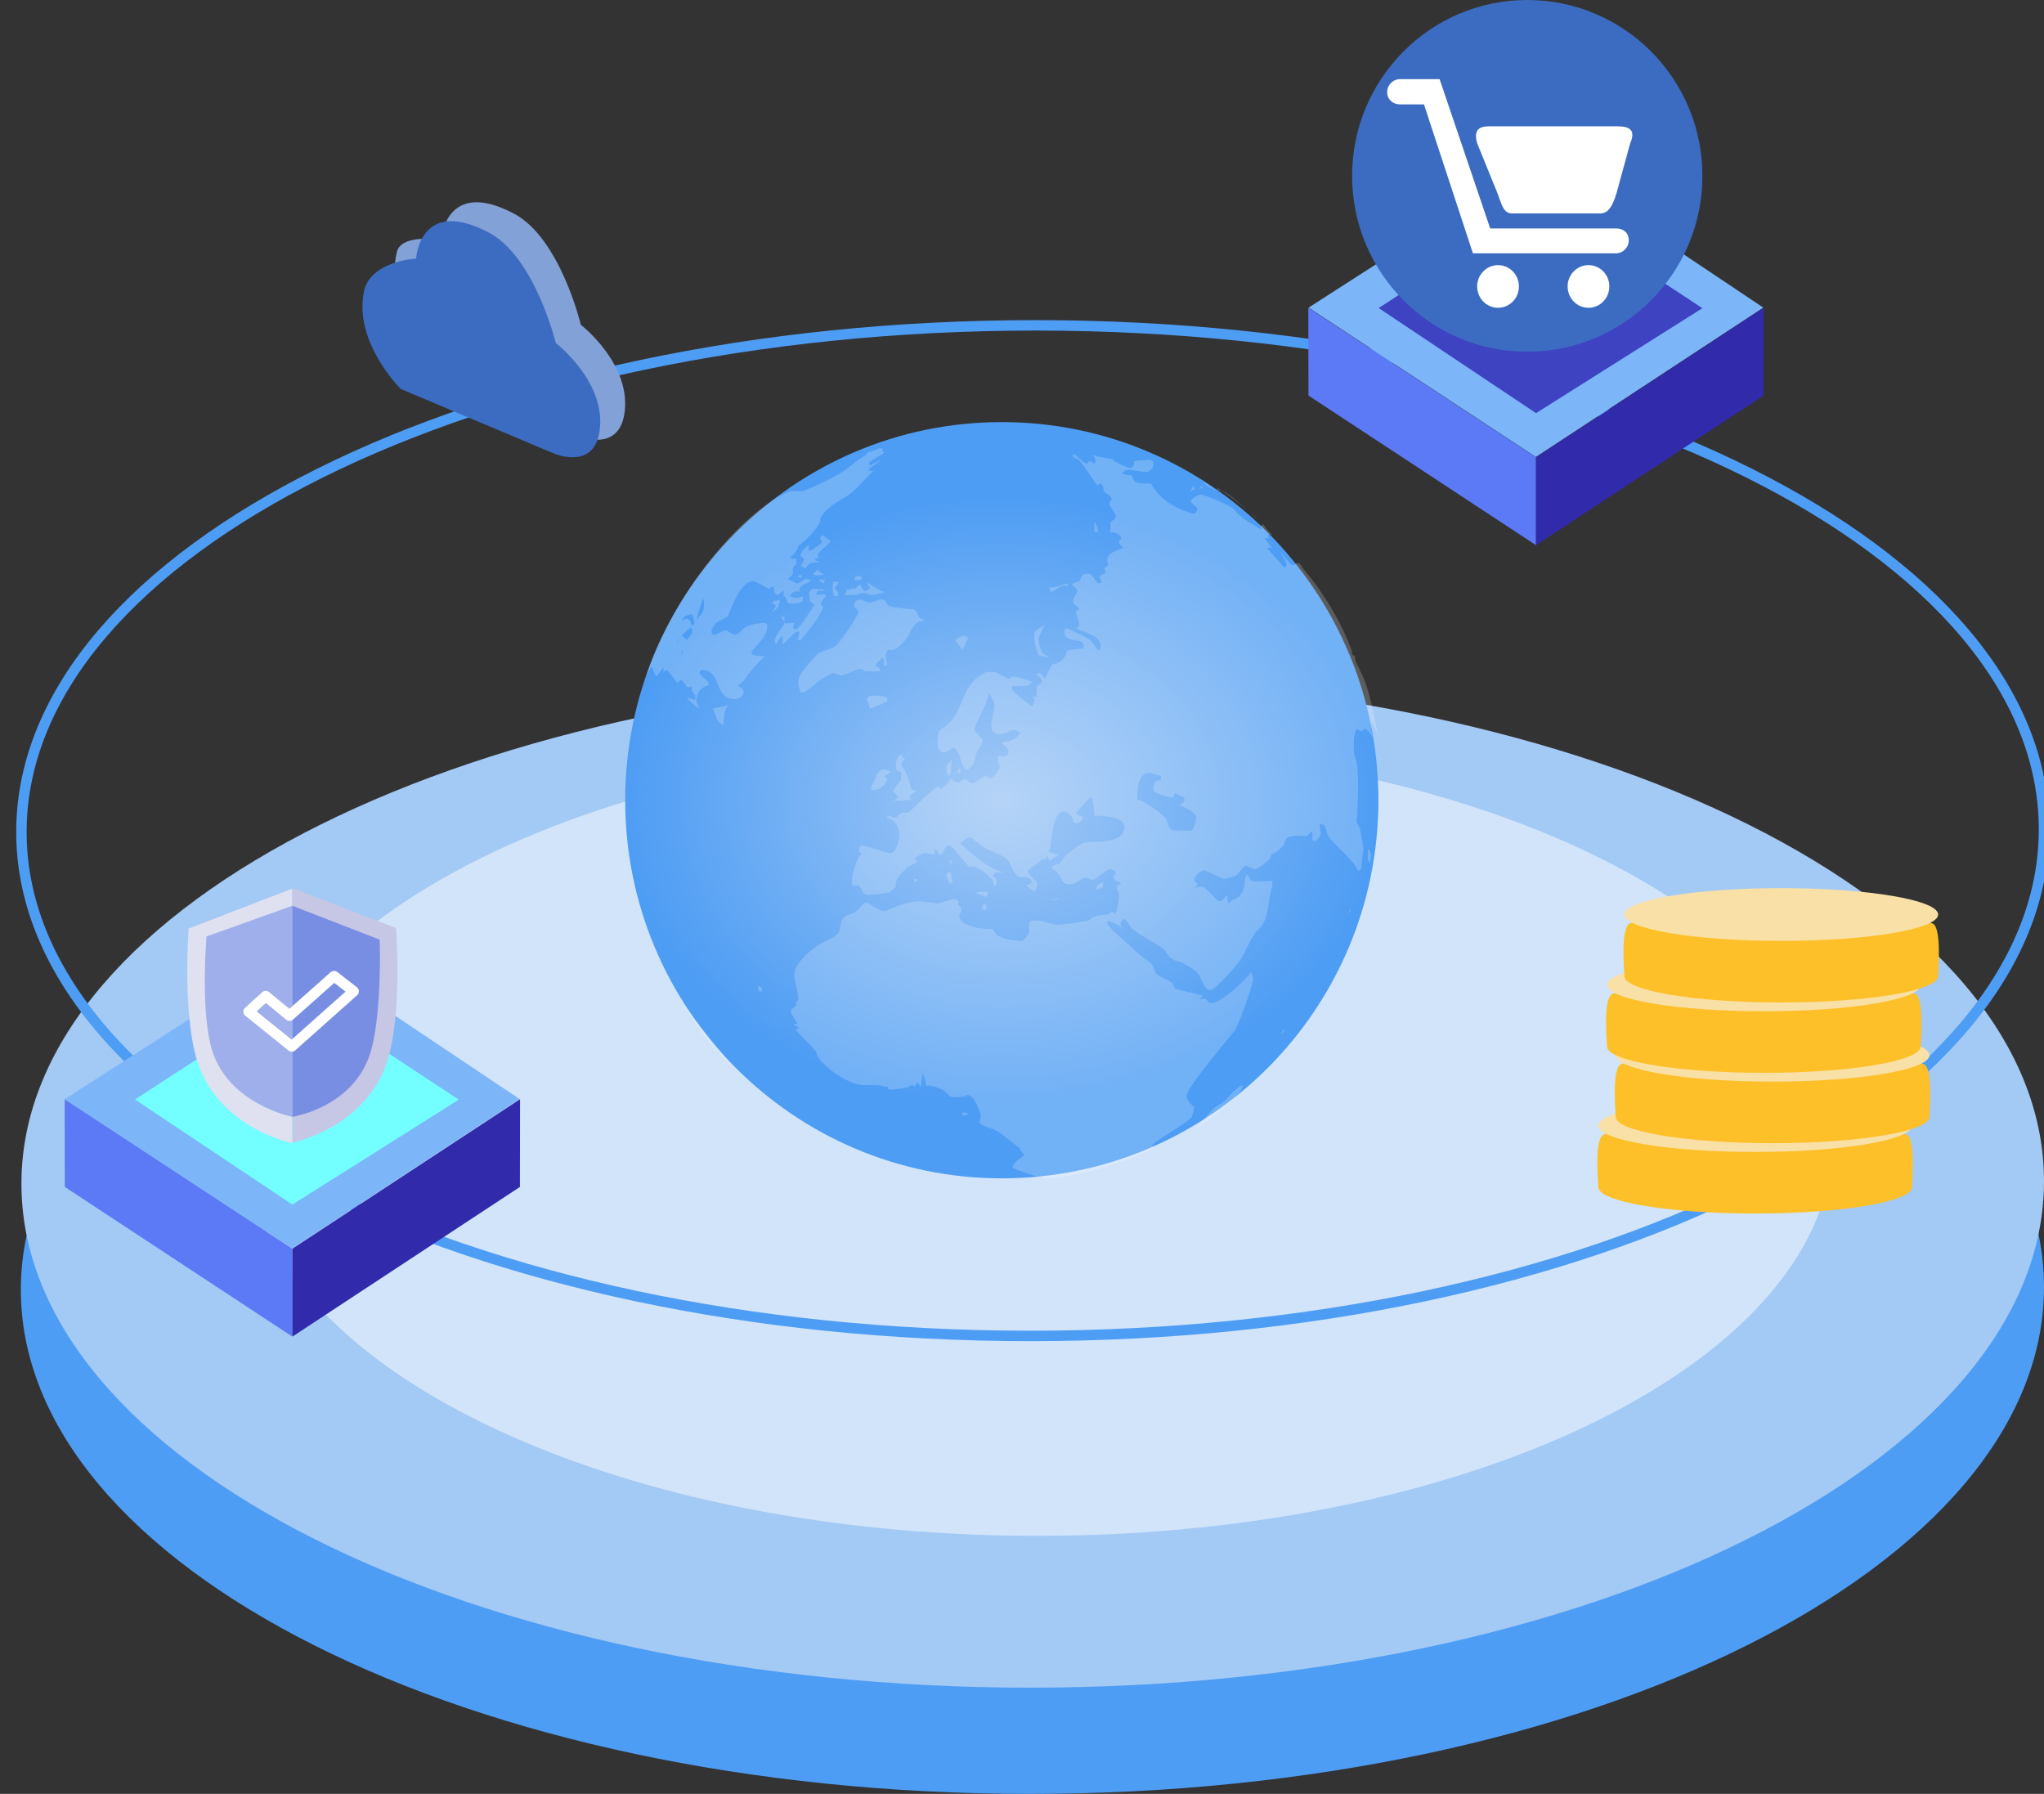 <?xml version="1.0" encoding="utf-8"?>
<!-- Generator: Adobe Illustrator 16.0.0, SVG Export Plug-In . SVG Version: 6.00 Build 0)  -->
<!DOCTYPE svg PUBLIC "-//W3C//DTD SVG 1.1//EN" "http://www.w3.org/Graphics/SVG/1.1/DTD/svg11.dtd">
<svg version="1.1" id="层_1" xmlns="http://www.w3.org/2000/svg" xmlns:xlink="http://www.w3.org/1999/xlink" x="0px" y="0px"
	 width="392px" height="344px" viewBox="0 0 392 344" enable-background="new 0 0 392 344" xml:space="preserve">
<rect x="0" y="0" width="392" height="344" fill="#333333" stroke="none"/>
<g>
	<path fill-rule="evenodd" clip-rule="evenodd" fill="#4E9DF4" d="M4,246.81c0.55-53.47,87.62-96.7,194.49-96.7
		c106.87,0,193.51,43.23,193.51,96.7c0,53.61-87.08,97.19-194.49,97.19C90.09,344,3.46,300.42,4,246.81z"/>
	<path fill-rule="evenodd" clip-rule="evenodd" fill="#A3C9F5" d="M4.11,226.49c0.55-53.44,87.6-96.65,194.44-96.65
		c106.84,0,193.45,43.21,193.45,96.65c0,53.59-87.05,97.14-194.44,97.14C90.18,323.63,3.57,280.08,4.11,226.49z"/>
	<path fill-rule="evenodd" clip-rule="evenodd" fill="#D1E4FA" d="M47.02,218.34c0.38-41.95,68.72-75.88,152.65-75.88
		c83.93,0,151.93,33.93,151.88,75.88c-0.04,42.04-68.38,76.18-152.65,76.18C114.64,294.52,46.64,260.38,47.02,218.34z"/>
</g>
<path fill-rule="evenodd" clip-rule="evenodd" fill="none" stroke="#4E9DF4" stroke-width="2" stroke-linecap="round" stroke-linejoin="round" stroke-miterlimit="10" d="
	M4.11,159.04c0.55-53.44,87.6-96.65,194.44-96.65C305.39,62.39,392,105.6,392,159.04c0,53.59-87.05,97.14-194.44,97.14
	C90.18,256.18,3.57,212.63,4.11,159.04z"/>
<g>
	<path fill-rule="evenodd" clip-rule="evenodd" fill="#FDC029" d="M306.53,227.65c0-0.81-0.88-9.46,1.11-10.13
		c4.92-1.67,17.14-3.03,28.97-3.03c12.09,0,24.23,1.34,29.01,3.08c1.79,0.64,1.07,9.32,1.07,10.08c0,2.79-13.47,5.06-30.08,5.06
		C320,232.71,306.53,230.44,306.53,227.65z"/>
	<path fill-rule="evenodd" clip-rule="evenodd" fill="#F9E0A7" d="M306.53,215.84c0-2.79,13.47-5.06,30.08-5.06
		c16.61,0,30.08,2.27,30.08,5.06c0,2.8-13.47,5.06-30.08,5.06C320,220.9,306.53,218.64,306.53,215.84z"/>
	<path fill-rule="evenodd" clip-rule="evenodd" fill="#FDC029" d="M309.87,214.16c0-0.81-0.87-9.46,1.11-10.13
		c4.92-1.67,17.14-3.03,28.97-3.03c12.09,0,24.23,1.34,29.01,3.08c1.79,0.64,1.07,9.32,1.07,10.08c0,2.79-13.47,5.06-30.08,5.06
		C323.34,219.22,309.87,216.95,309.87,214.16z"/>
	<path fill-rule="evenodd" clip-rule="evenodd" fill="#F9E0A7" d="M309.87,202.35c0-2.79,13.47-5.06,30.08-5.06
		c16.61,0,30.08,2.27,30.08,5.06c0,2.8-13.47,5.06-30.08,5.06C323.34,207.41,309.87,205.15,309.87,202.35z"/>
	<path fill-rule="evenodd" clip-rule="evenodd" fill="#FDC029" d="M308.2,200.67c0-0.81-0.88-9.46,1.11-10.13
		c4.92-1.67,17.14-3.03,28.97-3.03c12.09,0,24.23,1.34,29.01,3.08c1.79,0.64,1.07,9.32,1.07,10.08c0,2.79-13.47,5.06-30.08,5.06
		C321.67,205.73,308.2,203.46,308.2,200.67z"/>
	<path fill-rule="evenodd" clip-rule="evenodd" fill="#F9E0A7" d="M308.2,188.86c0-2.79,13.47-5.06,30.08-5.06
		c16.61,0,30.08,2.27,30.08,5.06c0,2.8-13.47,5.06-30.08,5.06C321.67,193.92,308.2,191.66,308.2,188.86z"/>
	<path fill-rule="evenodd" clip-rule="evenodd" fill="#FDC029" d="M311.54,187.18c0-0.81-0.87-9.46,1.11-10.13
		c4.92-1.67,17.15-3.03,28.97-3.03c12.09,0,24.23,1.34,29.01,3.07c1.79,0.65,1.07,9.33,1.07,10.09c0,2.79-13.47,5.06-30.08,5.06
		C325.01,192.24,311.54,189.97,311.54,187.18z"/>
	<path fill-rule="evenodd" clip-rule="evenodd" fill="#F9E0A7" d="M311.54,175.37c0-2.79,13.47-5.06,30.08-5.06
		c16.61,0,30.08,2.27,30.08,5.06c0,2.8-13.47,5.06-30.08,5.06C325.01,180.43,311.54,178.17,311.54,175.37z"/>
</g>
<g>
	<g>
		<polygon fill-rule="evenodd" clip-rule="evenodd" fill="#7CB6F9" points="12.45,210.76 56.04,239.4 99.66,210.76 56.94,182.17 		
			"/>
		<polygon fill-rule="evenodd" clip-rule="evenodd" fill="#5C7AF6" points="12.4,210.78 56.07,239.45 56.07,256.31 12.43,227.61 		
			"/>
		<polygon fill-rule="evenodd" clip-rule="evenodd" fill="#73FFFF" points="25.89,210.84 56.07,230.99 87.98,210.87 57.12,190.55 		
			"/>
		<polygon fill-rule="evenodd" clip-rule="evenodd" fill="#312AAA" points="99.74,210.78 56.07,239.45 56.07,256.31 99.71,227.61 		
			"/>
	</g>
	<g>
		<path fill-rule="evenodd" clip-rule="evenodd" fill="#DFE0F0" d="M56.05,170.4l-19.86,7.65c0,0-1.2,15.25,1.41,24.65
			c3.78,13.58,18.45,16.52,18.45,16.52V170.4z"/>
		<path fill-rule="evenodd" clip-rule="evenodd" fill="#C6C7E5" d="M56.08,170.31l19.87,7.65c0,0,1.2,15.25-1.41,24.65
			c-3.78,13.58-18.46,16.51-18.46,16.51V170.31z"/>
		<path fill-rule="evenodd" clip-rule="evenodd" fill="#9FAFEB" d="M56.07,173.69l-16.46,5.89c0,0-1.13,12.74,0.75,20.68
			c2.71,11.39,15.71,13.9,15.71,13.9V173.69z"/>
		<path fill-rule="evenodd" clip-rule="evenodd" fill="#788EE3" d="M56.07,173.69l16.75,6.5c0,0,0.47,12.92-1.52,20.77
			c-2.88,11.36-15.23,13.2-15.23,13.2V173.69z"/>
		
			<polygon fill-rule="evenodd" clip-rule="evenodd" fill="none" stroke="#FFFFFF" stroke-width="2" stroke-linecap="round" stroke-linejoin="round" stroke-miterlimit="10" points="
			47.67,194 55.96,200.67 67.83,190.1 64.07,187.18 55.52,194.77 50.96,191.01 		"/>
	</g>
</g>
<g>
	<polygon fill-rule="evenodd" clip-rule="evenodd" fill="#7CB6F9" points="250.96,58.99 294.55,87.63 338.17,58.99 295.45,30.41 	
		"/>
	<polygon fill-rule="evenodd" clip-rule="evenodd" fill="#5C7AF6" points="250.91,59.02 294.58,87.69 294.58,104.55 250.94,75.85 	
		"/>
	<polygon fill-rule="evenodd" clip-rule="evenodd" fill="#3E43C2" points="264.4,59.07 294.58,79.23 326.49,59.1 295.63,38.78 	"/>
	<polygon fill-rule="evenodd" clip-rule="evenodd" fill="#312AAA" points="338.25,59.02 294.58,87.69 294.58,104.55 338.22,75.85 	
		"/>
</g>
<path fill-rule="evenodd" clip-rule="evenodd" fill="#3C6CC1" d="M259.31,33.73C259.31,15.1,274.35,0,292.9,0
	c18.55,0,33.59,15.1,33.59,33.73c0,18.62-15.04,33.72-33.59,33.72C274.35,67.45,259.31,52.35,259.31,33.73z"/>
<g>
	<path fill-rule="evenodd" clip-rule="evenodd" fill="#FFFFFF" d="M268.51,15.18h7.58l9.7,28.63h24.19c1.37,0,2.39,0.86,2.39,2.25
		s-1.11,2.52-2.47,2.52h-27.42l-9.39-28.56h-4.57c-1.37,0-2.49-0.94-2.49-2.33S267.14,15.18,268.51,15.18z"/>
	<path fill-rule="evenodd" clip-rule="evenodd" fill="#FFFFFF" d="M283.29,54.93c0-2.26,1.8-4.09,4.01-4.09s4,1.83,4,4.09
		c0,2.26-1.79,4.09-4,4.09S283.29,57.19,283.29,54.93z"/>
	<ellipse fill-rule="evenodd" clip-rule="evenodd" fill="#FFFFFF" cx="304.64" cy="54.93" rx="4" ry="4.09"/>
	<path fill-rule="evenodd" clip-rule="evenodd" fill="#FFFFFF" d="M286.4,24.22h23.13c1.72,0,4.61-0.11,3.11,3.25l-2.67,9.74
		c-0.67,2.06-1.39,3.72-3.11,3.72h-16.9c-1.72,0-2.07-2.08-2.67-3.62l-4-9.84C282.33,24.06,284.68,24.22,286.4,24.22z"/>
</g>
<g>
	<path fill-rule="evenodd" clip-rule="evenodd" fill="#82A1D7" d="M82.1,70.14l28.77,13.43c0,0,7.59,3.36,8.85-4.06
		c1.61-9.56-8.32-17.22-8.32-17.22s-3.96-16.65-12.84-21.33C85.34,33.99,84.6,46,84.6,46s-7.62-1.26-8.49,2.32
		C73.75,58.07,82.1,70.14,82.1,70.14z"/>
	<path fill-rule="evenodd" clip-rule="evenodd" fill="#3C6CC1" d="M76.86,74.59l29.29,12.34c0,0,7.58,3.35,8.8-4.04
		c1.57-9.5-8.36-17.11-8.36-17.11s-4.02-16.56-12.89-21.21c-13.21-6.93-13.9,5.01-13.9,5.01s-8.85,0.47-10.02,6.4
		C67.85,65.71,76.86,74.59,76.86,74.59z"/>
</g>
<radialGradient id="SVGID_1_" cx="192.125" cy="153.45" r="72.368" gradientTransform="matrix(1 0 0 0.8 0 30.69)" gradientUnits="userSpaceOnUse">
	<stop  offset="0" style="stop-color:#A3C9F5"/>
	<stop  offset="1" style="stop-color:#4E9DF4"/>
</radialGradient>
<path fill-rule="evenodd" clip-rule="evenodd" fill="url(#SVGID_1_)" d="M119.9,153.45c0-40.05,32.33-72.51,72.22-72.51
	c39.89,0,72.23,32.46,72.23,72.51c0,40.05-32.34,72.51-72.23,72.51C152.23,225.96,119.9,193.5,119.9,153.45z"/>
<g opacity="0.2">
	<path fill-rule="evenodd" clip-rule="evenodd" fill="#FFFFFF" d="M185.61,213.48l-0.21,0.41h-0.82v-0.62L185.61,213.48z
		 M231.89,211.84c0.2-0.21,0.61-0.41,0.82-0.62C232.5,211.43,232.09,211.63,231.89,211.84z M229.01,216.76
		c1.23-1.23,2.26-2.67,3.49-3.9c0.41-0.61,1.44-1.02,2.06-1.43c0.41-0.42,3.7-4.11,3.7-3.08
		C238.26,209.99,231.48,215.12,229.01,216.76z M245.67,198.29c0.2-0.41,0.41-0.82,0.82-1.03
		C246.28,197.67,246.08,198.08,245.67,198.29z M140.36,204.45c-4.11-3.9-6.79-7.8-9.25-11.71L140.36,204.45z M130.9,192.33
		l-1.85-3.07L130.9,192.33z M146.12,189.46v0.62h-0.62c0-0.21-0.2-0.62,0-1.03C145.71,189.26,145.91,189.26,146.12,189.46z
		 M127.82,187.2l-0.62-1.23L127.82,187.2z M126.17,183.71c0-0.2-0.21-0.41-0.21-0.61C125.96,183.3,126.17,183.51,126.17,183.71z
		 M125.76,182.69l-1.85-4.93L125.76,182.69z M258.62,175.3c0-0.41,0.21-0.82,0.42-1.03C259.04,174.48,258.83,174.89,258.62,175.3z
		 M189.11,173.45c0,0.2,0.2,0.61,0,1.03h-0.83l0.21-1.03H189.11z M201.24,172.63h0.62h-1.44c0.82,0,1.85-0.21,2.67-0.41
		C202.48,172.83,201.86,172.42,201.24,172.63z M189.31,172.01c-0.61-0.2-1.44-0.41-2.26-0.82c0.21,0,0.41-0.2,2.47-0.2
		C189.52,171.19,189.31,171.6,189.31,172.01z M211.52,169.96c0,0.41-0.82,0.41-1.23,0.61c-0.2-0.82,0.62-1.23,1.23-1.43
		C211.73,169.14,211.52,169.34,211.52,169.96z M175.33,169.14v-0.62c0.2,0,0.41,0,0.61,0.21
		C175.74,168.93,175.53,169.14,175.33,169.14z M182.73,169.14c-0.21,0.2-0.41,0.2-0.62,0.41c0-0.41-0.61-1.23-0.61-1.64
		c0-0.62,0.61-0.62,0.82-0.62C182.52,167.91,182.52,168.52,182.73,169.14z M182.32,166.06l-0.21-1.03h0.41L182.32,166.06z
		 M262.94,163.8c0,0.62-0.2,1.23-0.2,1.64c-0.21-0.2-0.41-0.41-0.41-0.82v-1.85C262.74,163.18,262.94,163.8,262.94,163.8z
		 M120,152.1v-0.62V152.1z M222.63,148.82v0.82c-1.23-0.21-1.44,1.02-1.44,1.23c0,0.61,0.21,0.82,0.21,1.02
		c0.41,0.21,2.67,1.03,3.29,1.03c0.41,0,0.41-0.41,0.61-0.82c0.62,0.2,1.24,0.62,1.86,0.82v0.62c-0.21,0.41-0.62,0.61-1.03,0.82
		c0.41,0.2,3.29,1.23,3.29,2.46c0,0.41-0.41,1.64-0.82,2.46h-3.71c-1.23-0.82-0.82-1.84-1.44-2.46c-1.23-1.23-2.67-2.26-4.11-3.08
		c-1.23-0.61-1.23,0-1.23-1.23c0-1.03,0.2-4.31,2.26-4.31C220.78,148.2,221.81,148.61,222.63,148.82z M170.8,147.99
		c-0.2,0.41-0.82,0.62-1.23,0.83c0.2,0.2,0.41,0.41,0.61,0.41c-0.2,1.02-1.02,2.05-2.46,2.25h-0.62v-0.61
		c0.2-0.41,0.62-1.03,0.82-1.64c0.21-0.83,0.82-1.65,1.65-1.65C169.98,147.58,170.39,147.79,170.8,147.99z M184.17,148.4
		c0,0-0.41-0.2-0.62-0.41l-0.41,0.41c-0.2-0.2-0.2-0.41-0.2-0.61c0,0,0,0.2,0.2,0.41c0.41-0.21,0.82-0.82,1.03-1.03V148.4z
		 M120,148.4v-1.23V148.4z M173.68,145.53c-0.2,0.21-0.82,0.41-0.82,1.03c0,0.41,0.62,0.82,0.82,1.43c0.41,0.83,0.82,2.26,1.03,3.29
		c0.2,0.2,0.62,0.2,1.03,0.41c-0.41,0.41-1.24,0.61-1.24,1.03c0,0.61,0.21,0.41,0.41,0.61c-1.23,0.21-2.46,0.21-3.7,0.21
		c0.21,0,0.62-0.21,1.03-0.62c0-0.41-0.62-0.82-1.03-1.03c1.03-2.25,1.65-1.64,1.65-2.87c0-0.41,0.2-1.23-0.82-1.23
		c-0.21-0.21-0.21-0.41-0.21-1.03c0-0.61,0.21-1.85,1.03-2.05C173.06,145.12,173.27,145.53,173.68,145.53z M265,144.71v-0.62V144.71
		z M138.72,138.96c-1.44-0.41-1.44-2.05-2.06-3.08l3.08-0.61C138.72,136.09,138.92,137.52,138.72,138.96z M170.18,133.83v0.62
		c-1.02,0.61-2.26,1.02-3.29,1.43c-0.41-0.82-0.2-1.02-0.61-1.64c0-1.03,1.02-0.82,2.26-0.82
		C168.95,133.42,169.57,133.42,170.18,133.83z M123.29,131.57c0-0.2,0.21-0.61,0.21-0.82C123.5,130.96,123.29,131.37,123.29,131.57z
		 M130.7,125.62c0-0.41,0-0.82,0.2-1.03C130.9,125,130.9,125.41,130.7,125.62z M129.87,123.36l0.21-1.03
		C130.08,122.54,130.28,122.74,129.87,123.36z M187.05,121.72h-0.82H187.05z M185.61,122.33c0,0.41,0.82,1.03,1.03,1.44
		c-0.21-0.41-0.62-0.82-1.03-1.23c-0.41,0.62-0.62,1.44-1.03,2.05c-0.41-0.41-0.82-1.23-1.44-1.85c0.62-0.41,1.24-0.82,1.85-0.82
		c0.41,0,0,0.21,0.21,0.41c0.2-0.2,0.41-0.61,0.41-1.02C185.61,121.51,185.4,121.92,185.61,122.33z M132.75,121.1
		c0,0.41-0.62,1.03-1.03,1.64c-0.41-0.41-0.82-0.82-1.02-0.82c0.61-0.61,1.23-1.23,1.85-1.64
		C132.55,120.49,132.75,120.49,132.75,121.1z M199.18,122.54c0,0.62,0.21,1.64,0.62,2.46c0.21,0.41,1.03,0.82,1.44,1.03
		c-0.62,0-1.44-0.21-2.06-0.41c-0.41-0.82-0.82-2.67-0.82-3.08c0-1.64-0.2-1.23,1.85-2.67
		C200.01,120.69,199.18,122.13,199.18,122.54z M133.16,119.46c0,0.41-0.41,0.41-0.41,0.62c-0.2-0.62-0.41-1.44-1.03-1.44
		c-0.61,0-0.61,0.41-0.82,0.41c0-0.82,1.03-1.23,1.85-1.23C132.96,118.23,133.16,118.84,133.16,119.46z M149.62,115.15
		c-0.21,0.62-0.41,1.85-1.44,2.05c0.2-0.2,0.41-0.61,0.61-1.02c-0.61-0.62-0.2-0.41-0.82-0.41c0-0.21,0.41-0.42,0.62-0.62H149.62z
		 M166.69,115.56c0.61,0,1.85-0.62,2.26-0.62c0.62,0,0.62,0.21,0.82,0.21c0.21,0.41,0.21,0.82,0.83,1.03
		c1.02,0.41,2.67,0.41,3.7,0.61h0.82c1.44,0.82,0.41,1.85,2.26,2.05c-0.41,0.42-1.03,0.21-1.23,0.42c-1.03,0.61-1.44,1.64-1.85,2.46
		c-0.62,1.23-2.68,3.49-3.91,2.87c-0.82,0.82-0.62,1.23-0.21,2.88c0,0-0.2,0.2-0.61,0.2c0-0.41,0-1.02-0.21-1.64
		c-0.62,0.41-0.82,0.82-1.44,1.44c0.21,0.41,0.41,0.61,0.82,0.61v0.62h-3.08c0-0.21-0.21-0.41-0.82-0.41c-0.41,0-2.88,1.23-3.5,1.23
		c-0.41,0-1.03-0.41-1.64-0.41c-0.42,0-1.86,1.02-2.68,1.44c-0.82,0.82-1.85,1.64-2.88,2.25h-0.62c-0.2-0.61-0.41-1.43-0.41-1.84
		c0-1.85,1.65-3.29,3.29-5.14c0.83-1.23,2.88-1.02,3.91-2.05c1.65-1.64,4.32-5.95,4.32-6.36c0-0.62-0.82-0.82-0.82-1.23
		c0-0.62,0.41-1.24,1.03-1.24C165.25,114.94,166.28,115.56,166.69,115.56z M135.01,115.97c0,1.23-0.2,1.44-1.44,2.87
		c0.21-1.23,0.83-2.66,1.24-4.1C135.01,115.15,135.01,115.35,135.01,115.97z M158.26,113.1c-0.42,0.2-0.83,0.2-1.44,0.2
		c0,0.21-0.21,0.41-0.42,0.62c0.21,0.2,0.62,0.2,1.65,0l0.41,0.41c-0.41,0.41-1.03,1.02-1.03,1.44c0,0.61,0.41,0.2,0.41,0.61
		c0,0.62-0.82,1.64-1.23,2.46c-1.03,1.44-2.06,2.67-3.09,3.9h-0.61c0.2-0.2,0.2-0.61,0.41-1.43c0,0,0-0.21-0.41-0.21
		c-0.62,0-1.85,1.85-2.88,2.47c0-0.41,0.2-1.03,0-1.65c-0.62,0.41-0.82,1.24-1.24,1.65c0-0.21-0.2-0.21-0.2-0.62
		c0-1.23,1.85-2.87,1.85-3.49c0-0.41-0.62-0.82-0.62-1.23h0.62v1.23c0.62,0.21,1.23,0,1.85,0c0,0.21-0.2,0.62-0.2,1.03
		c0.2,0,0,0.2,0.61,0.2c0.41,0,2.47-3.08,3.5-4.72c-0.21-0.2-0.62-0.41-0.82-0.62c0-0.41-0.21-1.02-0.21-1.64
		c0-0.41,0.41-0.61,0.82-0.82L158.26,113.1z M204.74,112.69c-0.21-0.21-0.21-0.41-0.62-0.41c-0.62,0-1.64,0.82-2.47,1.23
		c-0.2-0.21-0.41-0.62-0.41-0.82c1.65,0,2.26-0.62,3.5-0.82V112.69z M169.77,113.51c-0.82,0.2-2.05,0.61-2.47,0.61
		c-0.61,0-1.23-0.41-1.85-0.41c-0.41,0-1.02,0.41-1.64,0.41h-1.85c0-0.2,0.41-0.41,0.41-0.82c0-0.61-0.41-0.61-0.41-1.02
		c0,0.2,0.2,0.82,0.82,0.82c0.41,0,0.62-0.41,0.82-0.62c-0.2,0.21-0.41,0.41,0.21,0.41c0.41,0,0.62-0.41,1.03-0.82
		c0.41,0.21,0.41,1.23,1.03,1.23c0.41,0,0.61-0.2,1.02-0.61l-0.41-0.41v-0.62C167.1,112.28,168.95,113.51,169.77,113.51z
		 M160.11,112.89l0.61,0.62v0.82h-0.61c-0.41-0.41-0.41-1.03-0.41-1.64c0-0.82-0.21-1.44,1.23-1.03
		C160.52,112.07,160.31,112.48,160.11,112.89z M158.26,111.25c-0.21,0.2-0.21,0.41-0.21,0.62c-0.41,0-0.82-0.42-1.03-0.83
		L158.26,111.25z M165.45,110.63c-0.2,0.21-0.2,0.41-0.41,0.62h-1.23c0.2-0.21,0-0.82,0.62-0.82
		C164.84,110.43,165.04,110.63,165.45,110.63z M153.52,110.84c-0.2-0.21-0.41-0.21-0.61-0.41l0.82-0.21
		C153.73,110.43,153.73,110.63,153.52,110.84z M158.05,110.22c-0.62,0-1.44,0.21-2.06,0c0-0.2,0.41-0.61,0.83-1.02
		C157.23,109.81,157.43,109.81,158.05,110.22z M159.28,103.65c-0.2,0.83-2.46,2.06-2.46,2.88c0,0.41,0.2,0.2,0.41,0.2
		c-0.21,0.21-0.62,0.21-1.03,0.62c0.2,0.2,0.62,0.2,1.03,0.41c-0.41,0.2-1.24,0-1.65,0.2c-0.62,0.21-0.82,0.83-1.23,1.03
		c-0.21-0.2-0.62-0.41-0.83-0.61c0.21-0.21,0.62-0.62,0.62-1.03c0-0.62-0.62-0.41-0.62-0.82c0-0.62,0.83-1.44,1.65-2.05
		c0,0.2-0.21,1.02,0,1.23c0.82-0.41,1.44-0.82,2.47-1.65c0-0.2-0.21-0.61-0.41-1.02c0.2-0.21,0.41-0.21,0.61-0.41
		C158.26,103.04,158.87,103.45,159.28,103.65z M210.7,102.01h-0.82v-2.05C210.29,100.57,210.5,101.4,210.7,102.01z M241.14,99.55
		l-1.23-1.23C240.32,98.73,240.94,99.14,241.14,99.55z M229.62,93.8c0.42,0,0.62-0.41,0.83-0.62c0,0,0.2,0.21,0.2,0.42
		c-0.82,0.2-2.05,0-2.88,1.23c0.41-0.41,0.83-1.03,1.03-1.65C229.01,93.39,229.01,93.8,229.62,93.8z M233.12,94.01
		c0,0,0.21,0,0.41-0.21l-0.41-0.41c1.85,1.03,3.91,2.67,5.97,4.31c-1.24-1.03-2.68-2.46-4.12-3.28c-0.62-0.41-1.64-0.41-2.06-0.62
		c-1.02-0.2-1.43-0.62-2.67-1.85C231.06,92.57,232.09,93.18,233.12,94.01z M208.44,88.87c0.41,0,0-0.41,0.62-0.41
		c0.41,0,0.61,0.41,0.82,0.41c0,0,0.21,0,0.21-0.41c0-0.61-0.21-0.82-0.62-1.23c1.23,0.41,2.67,0.62,3.91,0.82
		c0.2,0.21,0.2,0.41,0.41,0.41c1.03,0.62,2.47,1.24,2.88,1.24c0.82,0,0.82-0.62,0.82-1.24c0.62-0.2,1.23-0.2,1.85-0.2
		c0.82,0,1.85-0.41,1.85,0.82c0,0.82-0.82,1.44-1.44,1.44c-0.41,0-2.88-0.41-3.29-0.41c-0.62,0-0.82,0.2-1.23,0.61
		c0.61,0.41,1.23,0.41,1.85,0.41c0.2,2.05,2.47,1.44,3.7,1.64c1.65,3.29,5.55,5.14,8.23,5.75c0.2-0.2,0.61-0.41,0.61-0.82
		c0-0.61-1.23-1.03-1.23-1.64c0-0.41,1.44-1.23,1.85-1.23c0.82,0,5.76,2.26,5.97,2.46c0.41,0.21,0.82,1.03,1.44,1.44
		c1.02,1.02,2.67,1.84,4.31,2.87c0-0.2-0.2-0.61-0.2-0.82c0.2,0,0.62-0.21,0.41-0.41c0.41,0.82,1.23,1.64,2.06,2.46
		c-0.21-0.2-0.62-0.41-1.03-0.41c0,0.21,0,0.82,0.2,0.82c-0.2,0-0.61-0.2-0.82,0c0.41,0.62,0.82,1.24,1.44,1.85
		c-0.2,0-0.62-0.2-1.03,0l3.29,3.7c0.21-0.21,0.42,0,0.42-0.62c0-0.41-0.83-1.64-1.24-2.46c0.62,0.82,2.06,2.67,2.47,2.67
		c0.62,0,0.41-0.42,1.03-0.42c0.41,0,0.82,1.03,1.44,1.65c3.9,4.72,6.99,10.06,8.84,15.19c0,0,0.21-0.21,0.21-0.41
		c0,0.2-0.21,0-0.21,0.61c0,0.41,0.21,0.62,0.41,0.82c0,0,0.21-0.2,0.21-0.41c-0.21,1.24,0.62,2.26,1.23,3.7
		c1.24,2.46,1.85,5.54,2.47,8.21c0.21,1.03,0.41,2.67,0.82,4.11c-0.2-0.83-0.82-1.85-1.23-2.88c-0.21,0.21-0.21,0.21-0.21,0.82
		c0,0.41,0.21,1.44,0.41,2.06c-0.41-0.42-1.02-1.65-1.64-1.65c-0.41,0,0,0.41-0.62,0.41c-0.41,0-0.61-0.2-0.82-0.41
		c-0.82,0.82-0.62,3.29-0.62,4.31c0,0.62,0.41,1.44,0.62,2.47c0.41,3.9,0,9.65,0,10.06c0,0.61-0.21,0.82,0,1.23
		c0.21,0.41,0.62,1.02,0.62,1.43c0.2,1.24,0.61,3.08,0.61,3.7c0,0.41-0.41,2.26-0.41,3.69c-0.2,0-0.41,0.21-0.61,0.42
		c-0.83-2.26-4.32-4.73-5.76-6.78c-0.42-0.61-0.21-2.46-1.65-2.26c0,0.62,0.21,1.23,0.21,1.85c0,0.41-0.62,1.03-1.03,1.44
		c-0.21-0.21-0.41-0.21-0.62-0.21c0-0.2,0.21-0.61,0-1.64c-0.41,0-0.62,0.62-1.03,0.82c-1.03,0-2.47-0.2-3.49,0.21
		c-0.62,0.2-0.62,1.02-1.03,1.64c-0.62,0.61-1.44,1.44-2.26,1.64c0,0.21-0.21,0.62-0.42,1.03c-0.61,0.61-2.26,1.84-2.67,1.84
		c-0.62,0-1.23-0.61-1.85-0.61c-0.41,0-1.23,1.44-1.85,1.85c-0.62,0.2-1.65,0.61-2.26,0.61c-0.42,0-3.5-1.64-3.91-1.64
		c-0.62,0-1.85,1.23-1.85,1.85c0,0.41,0.61,0.41,0.61,0.82c0,0.61-0.41,0.41-0.41,0.61c0.41,0.21,1.03-0.41,1.65,0
		c1.03,0.62,2.47,2.67,3.08,2.67c0.41,0,0.83-0.61,1.44-1.23c0,0.41,0,1.03,0.21,1.64c0.41-0.2,0.2-0.41,1.23-0.82
		c2.47-1.23,1.44-3.28,2.27-4.72c0.41,0.21,0.41,0.82,1.02,1.23c1.24,0.21,2.47,0,3.91,0v1.03c-1.03,2.67-0.41,5.13-2.06,7.59
		c-0.2,0.41-1.02,0.83-1.44,1.65c-1.02,1.43-1.64,3.28-2.67,4.92c-0.2,0.41-4.73,5.75-5.76,5.75c-1.23,0-1.85-2.87-2.26-3.08
		c-0.82-1.02-1.85-1.44-2.88-2.05c-0.62-0.41-1.65-0.41-2.06-0.82c-0.82-0.41-1.23-1.44-1.85-2.05c-1.85-1.24-3.91-2.26-5.55-3.49
		c-0.82-0.62-1.23-1.65-1.85-2.26c-1.44,1.23-0.41,1.23-0.41,1.84c-0.83-0.61-1.65-1.02-2.68-1.43c0,0.2-0.2,0-0.2,0.61
		c0,0.41,3.29,3.29,5.14,4.93c0.82,1.03,2.26,1.85,3.29,2.67c0.41,0.41,0.62,1.44,1.03,2.05c0.82,0.62,2.06,1.03,2.88,1.64
		c0.41,0.21,0.41,1.24,1.03,1.24c1.44,0.41,3.29,0.82,4.93,1.23c0,0.2-0.41,0.41-0.61,0.61c0.2,0.21,0.41,0,1.02,0
		c0.42,0,0.42,0.41,0.62,0.62c0.21,0.2,0.41,0.2,0.82,0.2c1.65,0,7-4.92,7.41-5.95c0.2,0.41,0.41,1.03,0.41,1.44
		c0,0.61-1.85,6.36-3.29,9.44c-0.41,0.82-9.46,11.09-9.46,12.93c0,1.03,1.44,2.06,1.44,2.06c0,0.61-0.21,1.23-0.41,1.84
		c-0.42,1.03-7.61,4.93-7.61,5.55c0,0.41,0.41,0.2,0.41,0.41c-3.5,2.25-15.63,5.95-20.57,5.95c-1.44,0-6.38-1.85-6.58-2.05
		c-0.21-0.82,1.23-1.65,2.26-2.47c-1.44-1.43-0.62-1.23-1.44-1.64c-1.03-0.82-2.47-2.05-3.7-2.87c-1.03-0.62-2.47-0.82-3.29-1.44
		c-0.41-0.41,0-1.03,0-1.64c0-0.41-1.24-3.9-2.47-3.9c-0.62,0-0.21,0.2-0.41,0.2c-0.41,0-1.03,0.21-1.65,0.21
		c-0.41,0-1.03,0-1.44-0.21c-1.02-1.43-3.08-2.05-4.52-2.05c0-0.62-0.21-1.44-0.62-2.26c-0.2,0.82-0.2,1.64-0.41,2.47
		c-0.21,0-0.21-0.41-0.62-0.83c-0.2,0.21-0.41,0.62-0.41,0.83c-0.2,0-0.2-0.21-0.62-0.21c-0.61,0-0.61,0.41-1.02,0.41
		c-1.03,0.21-2.68,0.41-3.29,0.41c-0.42,0-0.21-0.41-0.42-0.61c-0.41,0.2-1.02-0.21-1.44-0.21c-1.64-0.2-3.49,0.21-4.93-0.41
		c-2.06-0.62-5.76-3.08-6.99-5.13c-0.21-0.41-0.21-1.03-0.62-1.23c-0.82-1.24-3.5-3.49-3.5-3.9c0-0.62,0.41,0.2,0.41-0.21
		c0-0.61-0.61-0.41-1.02-0.82c0.2,0,0.61,0,0.82-0.21c-0.41-0.61-1.24-1.84-1.24-2.25c0-0.62,0.83-0.82,1.03-1.24v-0.61
		c0.21-0.21,0.41-0.21,0.41-0.82c0-0.41-0.82-3.9-0.82-4.31c0-1.85,2.47-4.31,4.32-5.55c1.23-1.02,3.09-1.23,4.11-2.46
		c0.62-0.61,0.21-2.67,1.44-3.28c0.41-0.41,1.24-0.41,1.85-0.82c0.62-0.41,1.65-1.85,2.06-1.85c0.62,0,2.26,1.64,3.5,1.64
		c0.61,0,3.91-1.85,6.78-1.85c0.42,0,3.09,0.41,3.5,0.41c0.62,0,2.47-0.82,3.09-0.82c0.41,0,0.61,0.21,0.82,0.41
		c0.2,0.21,0,0.62,0,0.62c0.2,0.41,0.62,0.41,0.62,1.03c0,0.41-0.42,0.82-0.42,1.23c0,0.61,0.83,1.43,1.65,1.64
		c1.23,0.61,3.09,0.82,4.73,0.82c0.41,0.41,0.62,1.23,1.44,1.44c1.03,0.61,3.5,0.82,4.11,0.82c0.41,0,1.03-0.82,1.44-1.44
		c0.21-0.41,0-0.82,0-1.44c0-1.43,1.44-1.02,1.85-1.02c0.42,0,3.09,0.82,3.5,0.82c0.62,0,4.11-0.41,5.97-0.82
		c0.41,0,0.82-0.82,1.44-0.82c0.82-0.21,1.64-0.21,2.46-0.41c0.21,0,0.21-0.41,0.62-0.41c0.62,0,0.41,0.2,0.62,0.41
		c0.61-0.82,0.82-2.88,0.82-3.9c0-0.41-0.41-0.62-0.41-1.03c0-0.82,0-0.21,0.82-1.03c-0.62-0.61-1.44-0.2-1.44-1.23
		c0-0.61,0.41,0,0.41-0.61c0-0.41-0.61-0.83-1.23-0.83c-0.41,0-2.67,2.06-3.09,2.06c-0.61,0-1.02-0.41-1.44-0.41
		c-0.61,0-1.02,0.41-1.64,0.82c-0.21,0.2-0.82,0.41-1.24,0.41c-2.46,0-1.02-1.44-3.7-3.08c0.21-0.82,0.83-0.41,1.44-0.82
		c0.62-0.41,0.82-1.44,1.85-2.05c0.62-0.42,1.65-1.44,2.68-1.85c1.64-0.82,8.02,0.61,8.02-3.29c0-2.05-5.14-2.05-5.76-2.05
		c0-1.23-0.21-2.46-0.62-3.69c-1.03,1.02-2.26,2.25-2.88,3.28c0.41,0.41,1.03,0.62,1.44,0.62c-0.2,0.41-0.61,1.23-1.23,1.23
		c-0.82,0-0.82-0.62-1.03-1.23c-0.41-0.41-1.03-1.03-1.65-1.03c-1.85,0-2.26,4.93-2.46,6.98c0,0.2-0.21,0.41-0.41,0.61
		c0.61,0.42,1.44,0.62,2.05,0.62c-0.41,0.41-1.23,0.82-1.85,1.23c0-0.2-0.2-0.61-0.41-0.82c-0.21,0.21-0.21,0.41-0.21,0.62
		c-0.82-0.41-1.64,0.82-2.26,1.23c-0.62,0.2-1.23,0.82-1.23,1.03c0,0.61,1.85,1.84,1.85,2.46c0,0.41-0.41,1.02-0.62,1.44
		c-0.41-0.21-1.03-0.83-1.64-1.24c0.41,0,0.82-0.2,1.23-0.61c-0.82-1.64-2.06-0.41-2.88-1.23c-0.82-0.62-1.03-1.85-1.44-2.47
		c-1.03-1.64-2.06-1.43-3.5-2.26c-1.02-0.41-2.05-1.02-2.67-1.64c-0.62-0.2-1.03-1.02-1.44-1.02c-0.62,0-1.23,0.82-1.85,1.23
		c2.26,2.05,5.35,4.92,8.43,5.54h-1.85c0,0.21-0.2,0.41-0.41,0.62c0.41,0.41,0.82,0.61,0.82,1.23c0,0.41-0.41,0.61-0.61,1.02
		c0-0.41,0-1.02-0.21-1.43c-1.03-1.03-3.08-3.08-4.52-2.47c-1.03-1.23-3.3-4.1-3.71-4.1c-0.82,0-1.02,0.82-1.44,1.64h-0.61
		c-0.21-0.2-0.21-0.62-0.62-1.03c-0.21,0.21-0.21,0.62-0.21,1.03c-0.61,0-1.44-0.2-1.85-0.2c-0.61,0-1.44,0.61-2.05,1.02l0.61,0.62
		c-0.82,0.61-1.85,0.82-2.26,1.43c-1.03,0.83-2.06,2.06-1.85,3.29c-0.41,0.41-1.03,1.23-1.65,1.23c-1.23,0.21-3.29,0.41-3.7,0.41
		c-1.64,0-1.03-2.67-2.88-1.64c-0.2-0.41-0.2-0.62-0.2-1.23c0-1.23,1.03-4.52,1.85-4.93c0-0.2-0.41-0.41-0.62-0.41
		c0.21-0.62,0-1.23,0.82-1.23c0.62,0,4.73,1.44,5.15,1.44c1.64,0,1.85-3.29,1.85-3.49c0-1.24-0.62-2.88-2.27-3.29
		c0-0.2-0.2-0.41,0.42-0.41c0.41,0,0.41,0.41,1.02,0.41c0.42,0,0.83-0.82,1.65-1.03c0.41,0,0.82,0.21,1.23-0.2
		c1.65-1.64,4.94-4.72,5.35-4.72c0.62,0,0,0.41,0.41,0.41c0.62,0,2.06-1.64,2.06-2.05s-0.82-0.62-0.82-1.65v-0.41
		c0-0.41,0.61-1.02,1.02-1.43c0,0.82-0.2,1.84-0.2,2.66c0,0-0.21-0.2-0.21,0.42c0,0.41,1.03,1.23,1.65,1.23
		c0.41,0,0.82-0.62,1.23-0.62c0.62,0,1.03,0.82,1.44,0.82c0.62,0,2.06-1.43,2.47-1.43c0.62,0,0.62,0.41,1.03,0.41
		c0.62,0,1.85-1.65,1.85-2.26c0-0.41-0.41-0.41-0.41-0.82v-1.24c0.2,0,2.06,0.62,2.06-0.82c0-0.61-0.83-1.02-1.24-1.64
		c1.24-0.61,2.06,0,3.5-1.85c-0.41-0.41-0.82-0.61-1.44-0.61c-0.41,0-1.85,0.82-2.47,0.82c-1.85,0-1.65-1.64-1.65-2.05
		c0-0.41,0.62-3.08,0.62-3.49c0-0.62-0.82-1.65-1.03-2.47c-0.2,0.41-0.2,1.03-0.41,1.44c-0.61,1.85-2.47,5.13-2.47,5.54
		c0,0.62,1.65,1.85,1.65,2.26c0,0.62-1.03,1.64-1.23,2.46c-0.21,0.21-0.21,1.03-0.42,1.65c-0.41,0.61-0.82,1.43-1.44,1.43
		c-0.82,0-1.23-2.25-1.23-2.25c-0.21-0.62-0.62-1.44-1.23-2.06c-0.62,0.41-1.44,1.03-1.85,1.03c-1.65,0-1.24-2.46-1.24-2.67
		c0-2.26,0.82-1.44,2.47-3.28c2.47-2.67,2.26-7.19,6.38-9.24c0.41-0.41,1.43-0.21,2.05-0.21c0.41,0,2.26,1.23,2.88,1.23
		c0.41,0,0-0.41,0.62-0.41s3.29,0.83,3.7,1.03c-0.62,1.03-1.65,0.82-2.47,0.82h-1.23c-0.21,0.21-0.21,0-0.21,0.41
		c0,0.62,3.29,3.08,3.91,3.49c0.21-0.41,0.41-0.61,0.41-1.23c0-0.41-0.41-0.62-0.62-0.62h1.03v-0.41c0.21-1.02-0.41-1.43,0.62-2.05
		c0.21-0.2,0.41,0,0.41-0.61c0-0.42-0.62-0.83-1.03-1.24c0.21,0,0-0.2,0.41-0.2c0.62,0,0.83,0.61,1.24,1.02
		c0.41-0.82,0.82-1.84,1.44-2.87c1.23,0.41,3.08-1.85,2.67-2.46c1.03-0.21,2.06-0.41,3.09-0.41c0.2-0.21,0.2,0,0.2-0.62
		c0-1.64-3.7-0.2-3.7-2.67c0-0.61,0.21-0.41,0.21-0.61h0.41c1.44,0.82,2.88,1.23,4.32,2.25c0.61,0.42,1.03,1.44,1.64,2.06
		c0.21-0.21,0.41-0.41,0.41-0.82c0-2.26-3.7-2.88-4.73-3.49c0.21-0.21,0.62-0.21,0.62-0.82c0-0.41-0.62-1.65-0.62-2.26
		c0-0.41,0.41-0.41,0.62-0.62c-1.23-1.44-1.23-0.82-1.23-1.64c0-0.41,0.82-1.23,0.82-1.85c0-0.41-0.62-0.82-1.03-1.23
		c0.41-0.41,1.03-0.41,1.44-0.62c0.21,0,0.21-0.61,0.41-0.82c0.21-0.61,0.82-0.61,1.44-0.61c0.41,0,1.24,1.23,1.65,1.85
		c0,0,0.61,0,0.82-0.21c-0.21-0.41-0.21-0.82-0.41-1.23l1.23-0.62c-0.2-0.2-0.2-0.61-0.41-0.82c0.21-0.2,0.62-0.41,0.82-0.61
		c-0.82-2.06,1.03-2.67,2.88-3.29c-0.2-0.41-0.82-0.61-0.82-1.23c0-0.41,0.41-0.21,0.41-0.62c0-0.82-1.64-1.43-2.06-1.02v-2.06
		c0.42-0.41,1.03-0.61,1.03-1.23c0-0.41-1.23-1.84-1.23-2.26c0-0.61,0.41-0.61,0.41-1.02c0-0.62-1.23-1.03-1.44-1.44
		s0-0.82-0.41-1.23c0,0,0.2-0.21-0.21-0.21c-0.61,0-0.41,0.21-0.61,0.41c-1.24-1.64-2.27-3.48-3.5-4.92
		c-0.21-0.21-0.82-0.41-1.23-0.62v-0.61C206.79,87.44,207.82,88.87,208.44,88.87z M169.36,86c0,0,0,0.21-0.2,0.41l0.41,0.41
		c-0.83,0.62-1.85,1.03-2.88,1.85c0,0.2,0,0.41,0.2,0.61c0.62-0.41,1.44-0.82,2.06-1.02c-0.62,0.61-1.65,1.02-2.47,1.85
		c0.21,0.2,0.62,0.2,1.03,0.2c-1.23,1.03-2.47,2.67-4.11,4.11c-1.85,1.43-4.53,2.46-5.97,4.72c-0.2,0,0,0.61-0.2,1.02
		c-0.83,1.65-2.68,3.49-4.12,4.52c0,0.62-0.82,1.64-1.64,2.26c0.2,0.2,0.62,0.2,1.23,0.2v1.03c-1.03,1.03-0.61,1.03-0.61,1.64
		c0,0.41-0.62,0.82-1.03,1.23c0.61,0.21,1.44,0.83,1.85,0.83c0.61,0,1.23-0.83,1.64-0.83c0.62,0,0.83,0.21,1.03,0.21
		c-0.62,0.82-2.47,0.62-2.26,2.26c-0.62-0.21-1.23-0.21-1.85,0.82c0.41,0.2,1.23,0.61,2.47,0v1.02c-0.42,0.21-1.24,0.42-1.65,0.42
		c-2.06,0-0.62-0.21-2.06-1.65c0,0,0.21-0.41,0-0.82c-0.2,0-0.61,0.41-1.02,0.82c-1.24-0.41-0.42-1.64-1.03-1.64
		c-0.41,0-0.41,0.41-0.83,0.41c0,0-2.46-1.44-2.87-1.44c-2.68,0-4.53,6.16-4.94,6.78c-0.41,0.41-1.44,0.61-1.85,1.03
		c-0.62,0.2-0.82,1.02-1.24,1.43v0.62c0.21,0.2,0,0.41,0.62,0.41c0.41,0,1.44-0.82,2.06-0.82c0.41,0,1.23,0.82,1.85,0.82
		c0.82,0,1.44-1.44,2.47-1.64c0.82-0.41,2.46-0.62,2.88-0.62c0.61,0,0.61,0.21,0.82,0.21v0.61c-0.21,2.26-2.26,3.29-3.09,4.93
		c0.21,0.61,1.65,0.61,2.68,0.61c-1.65,1.44-3.29,3.49-4.12,4.73c-0.2,0.2-0.82,0.61-1.02,1.02c0.61,0.41,1.02,0.62,1.02,1.03
		c0,1.02-1.02,1.44-1.85,1.44c-3.9,0-2.26-5.55-6.17-5.55c-0.2,0.21-0.41,0-0.41,0.62c0,0.41,1.03,1.02,1.44,1.44
		c0.21,0.2,0.21,0.61,0.41,0.82c-1.44,0.2-2.47,1.43-2.47,2.87c0,0.41,0.21,1.03,0.62,1.64c-0.82-0.41-1.64-1.23-2.47-2.05
		c0.41,0,1.03,0.21,1.44,0.41c0.21-0.2,0.21-0.2,0.21-0.62c0-0.61,0-0.2-0.21-0.41c-0.2-0.82-0.82-0.61-0.41-1.64
		c-0.2,0-0.2,0.21-0.62,0.21c-0.61,0-0.82-0.82-1.43-1.44c-0.21,0.21-0.62,0.41-0.83,0.62c-0.61-0.83-1.23-1.85-2.05-2.47
		c-0.21,0-0.62,0.41-0.62,0.62c0-0.21,0.2-0.62,0-1.03c-0.41,0.41-0.82,1.03-1.24,1.64c-0.82-0.82-0.41-1.23-1.02-1.84
		c-0.62,0.82-1.03,1.64-1.24,2.46c4.12-14.16,17.48-31.82,27.77-36.13c0.62-0.2,1.85,0.21,2.88-0.2c2.26-0.83,4.73-2.06,7.2-3.49
		c1.44-1.03,3.9-3.08,4.32-3.08l0.2-0.21c0-0.61,1.85-0.82,2.47-1.23H169.36z"/>
</g>
</svg>
